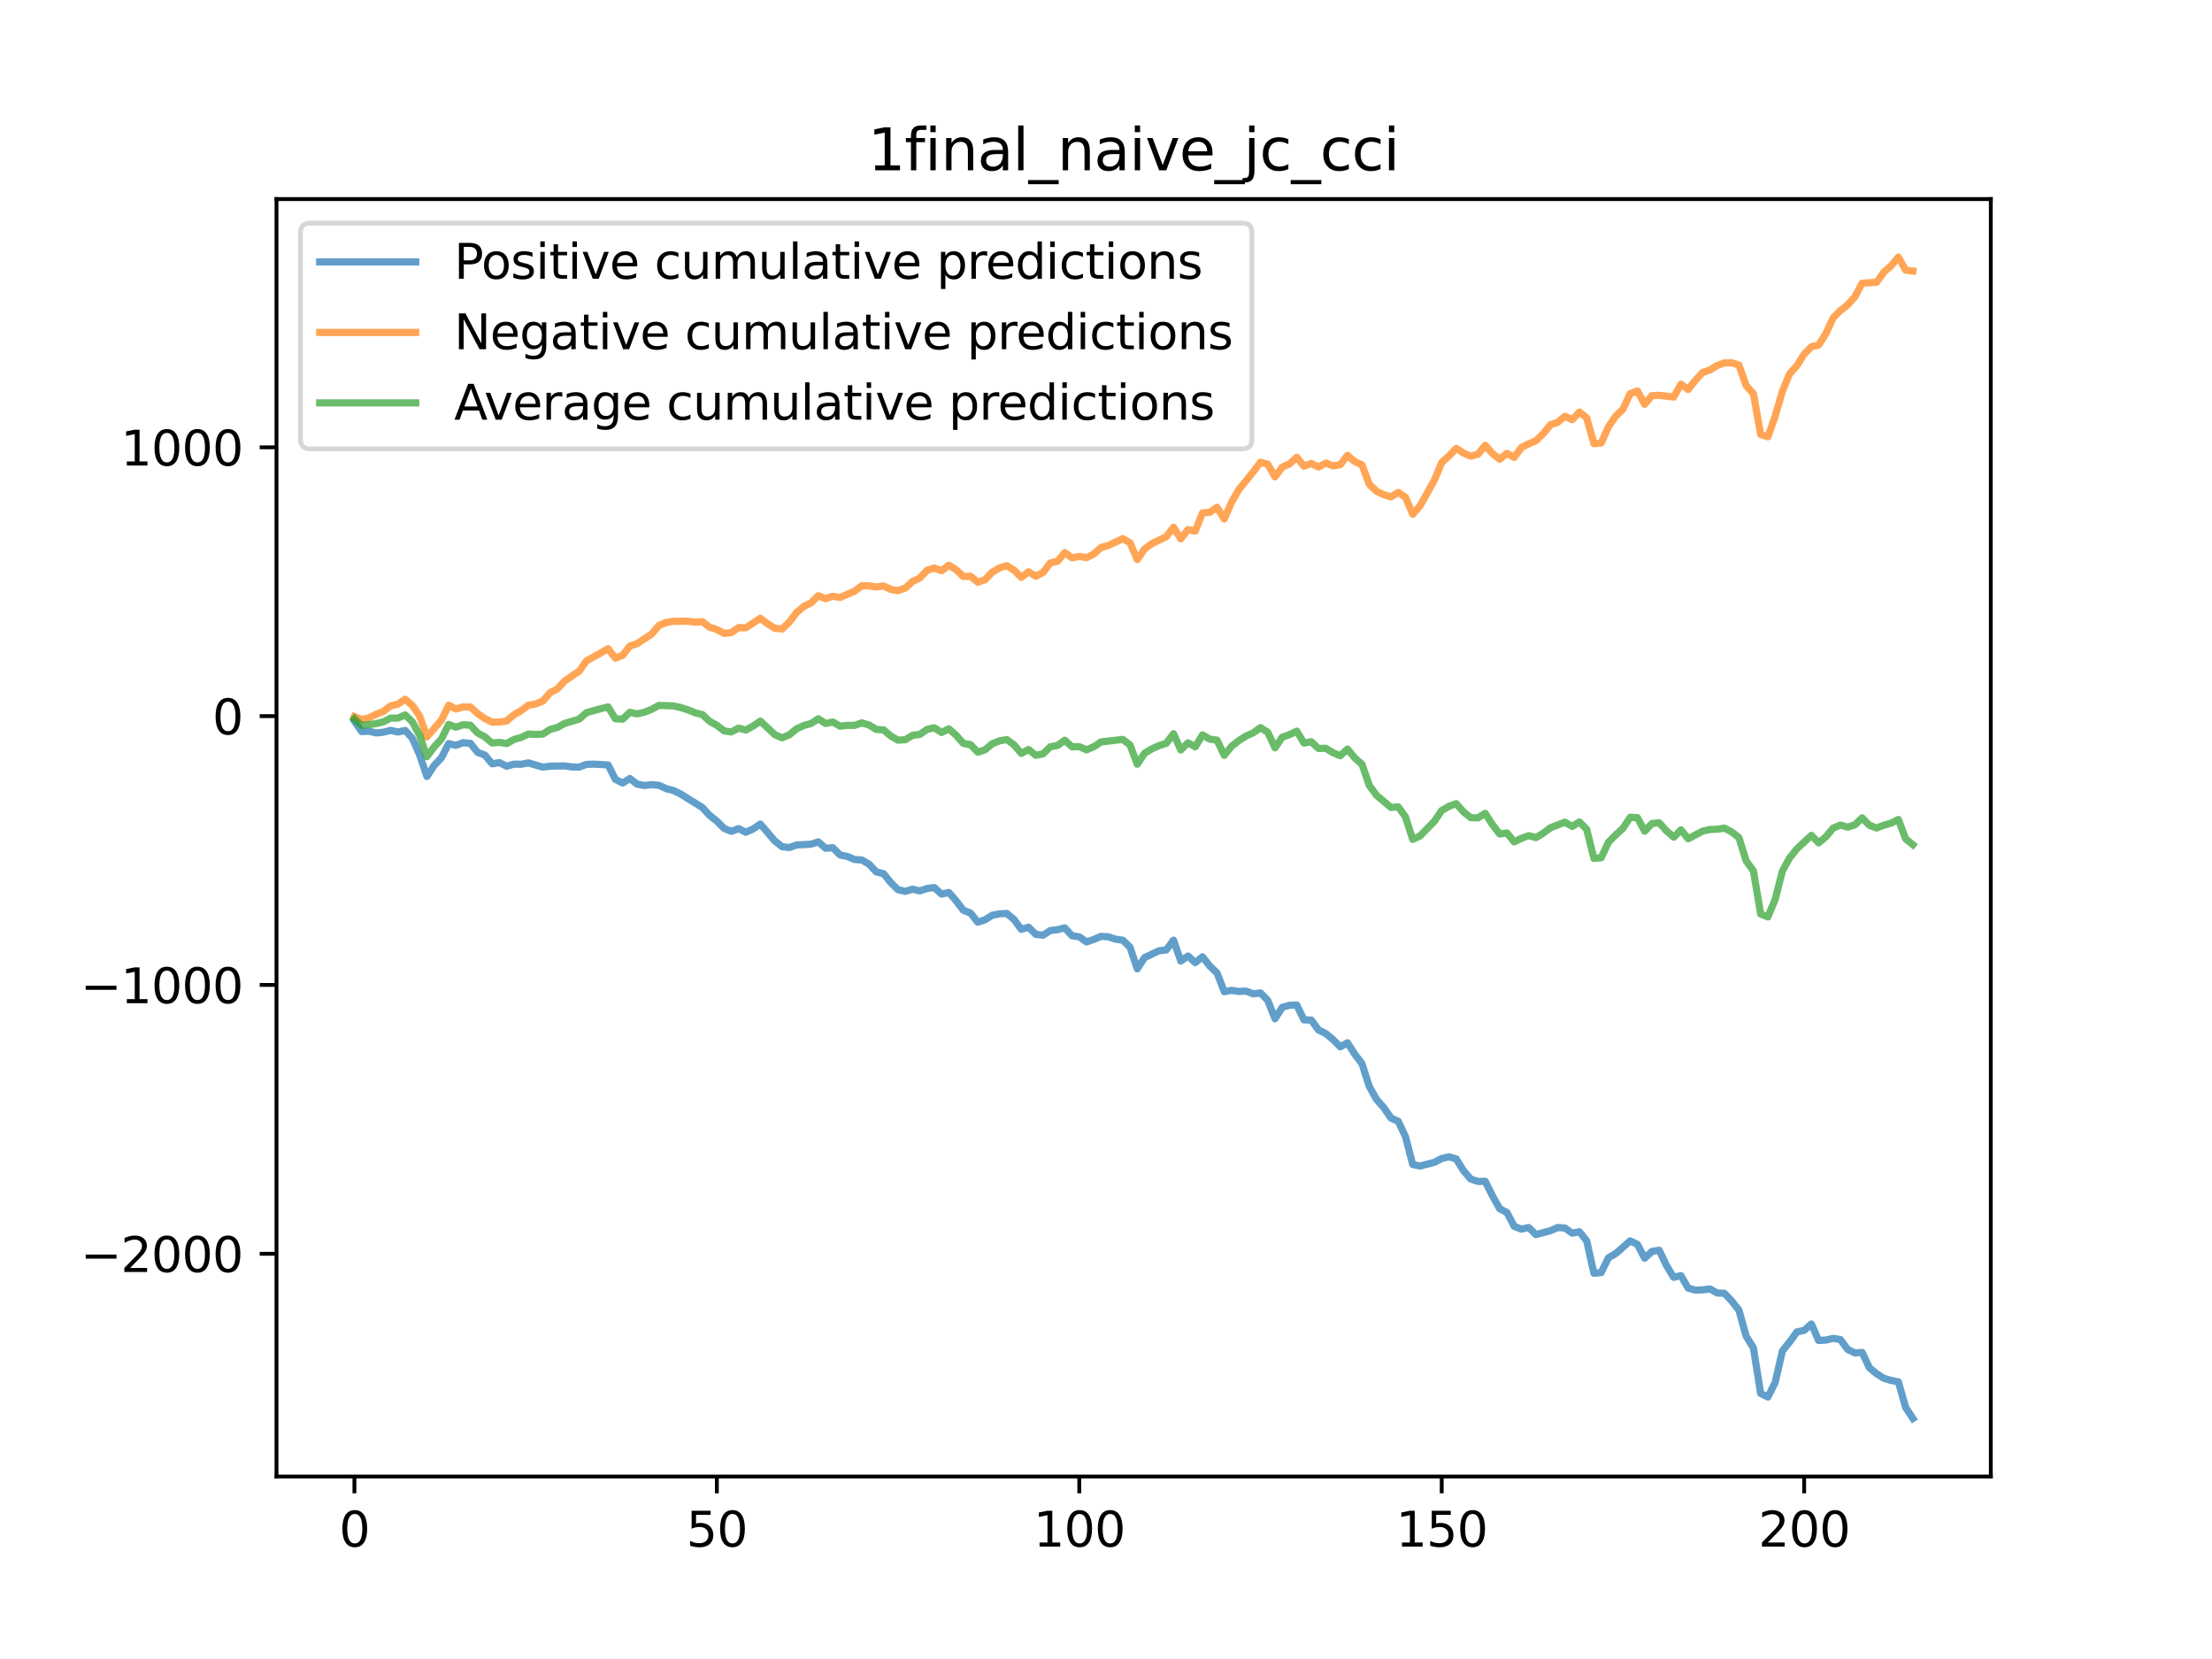 <?xml version="1.0" encoding="utf-8" standalone="no"?>
<!DOCTYPE svg PUBLIC "-//W3C//DTD SVG 1.1//EN"
  "http://www.w3.org/Graphics/SVG/1.1/DTD/svg11.dtd">
<svg xmlns:xlink="http://www.w3.org/1999/xlink" width="460.8pt" height="345.6pt" viewBox="0 0 460.8 345.6" xmlns="http://www.w3.org/2000/svg" version="1.1">
 <defs>
  <style type="text/css">*{stroke-linejoin: round; stroke-linecap: butt}</style>
 </defs>
 <g id="figure_1">
  <g id="patch_1">
   <path d="M 0 345.6 
L 460.8 345.6 
L 460.8 0 
L 0 0 
z
" style="fill: #ffffff"/>
  </g>
  <g id="axes_1">
   <g id="patch_2">
    <path d="M 57.6 307.584 
L 414.72 307.584 
L 414.72 41.472 
L 57.6 41.472 
z
" style="fill: #ffffff"/>
   </g>
   <g id="matplotlib.axis_1">
    <g id="xtick_1">
     <g id="line2d_1">
      <defs>
       <path id="mf50f7f631d" d="M 0 0 
L 0 3.5 
" style="stroke: #000000; stroke-width: 0.8"/>
      </defs>
      <g>
       <use xlink:href="#mf50f7f631d" x="73.833" y="307.584" style="stroke: #000000; stroke-width: 0.8"/>
      </g>
     </g>
     <g id="text_1">
      <!-- 0 -->
      <g transform="translate(70.651 322.182) scale(0.1 -0.1)">
       <defs>
        <path id="DejaVuSans-30" d="M 2034 4250 
Q 1547 4250 1301 3770 
Q 1056 3291 1056 2328 
Q 1056 1369 1301 889 
Q 1547 409 2034 409 
Q 2525 409 2770 889 
Q 3016 1369 3016 2328 
Q 3016 3291 2770 3770 
Q 2525 4250 2034 4250 
z
M 2034 4750 
Q 2819 4750 3233 4129 
Q 3647 3509 3647 2328 
Q 3647 1150 3233 529 
Q 2819 -91 2034 -91 
Q 1250 -91 836 529 
Q 422 1150 422 2328 
Q 422 3509 836 4129 
Q 1250 4750 2034 4750 
z
" transform="scale(0.016)"/>
       </defs>
       <use xlink:href="#DejaVuSans-30"/>
      </g>
     </g>
    </g>
    <g id="xtick_2">
     <g id="line2d_2">
      <g>
       <use xlink:href="#mf50f7f631d" x="149.334" y="307.584" style="stroke: #000000; stroke-width: 0.8"/>
      </g>
     </g>
     <g id="text_2">
      <!-- 50 -->
      <g transform="translate(142.971 322.182) scale(0.1 -0.1)">
       <defs>
        <path id="DejaVuSans-35" d="M 691 4666 
L 3169 4666 
L 3169 4134 
L 1269 4134 
L 1269 2991 
Q 1406 3038 1543 3061 
Q 1681 3084 1819 3084 
Q 2600 3084 3056 2656 
Q 3513 2228 3513 1497 
Q 3513 744 3044 326 
Q 2575 -91 1722 -91 
Q 1428 -91 1123 -41 
Q 819 9 494 109 
L 494 744 
Q 775 591 1075 516 
Q 1375 441 1709 441 
Q 2250 441 2565 725 
Q 2881 1009 2881 1497 
Q 2881 1984 2565 2268 
Q 2250 2553 1709 2553 
Q 1456 2553 1204 2497 
Q 953 2441 691 2322 
L 691 4666 
z
" transform="scale(0.016)"/>
       </defs>
       <use xlink:href="#DejaVuSans-35"/>
       <use xlink:href="#DejaVuSans-30" x="63.623"/>
      </g>
     </g>
    </g>
    <g id="xtick_3">
     <g id="line2d_3">
      <g>
       <use xlink:href="#mf50f7f631d" x="224.835" y="307.584" style="stroke: #000000; stroke-width: 0.8"/>
      </g>
     </g>
     <g id="text_3">
      <!-- 100 -->
      <g transform="translate(215.291 322.182) scale(0.1 -0.1)">
       <defs>
        <path id="DejaVuSans-31" d="M 794 531 
L 1825 531 
L 1825 4091 
L 703 3866 
L 703 4441 
L 1819 4666 
L 2450 4666 
L 2450 531 
L 3481 531 
L 3481 0 
L 794 0 
L 794 531 
z
" transform="scale(0.016)"/>
       </defs>
       <use xlink:href="#DejaVuSans-31"/>
       <use xlink:href="#DejaVuSans-30" x="63.623"/>
       <use xlink:href="#DejaVuSans-30" x="127.246"/>
      </g>
     </g>
    </g>
    <g id="xtick_4">
     <g id="line2d_4">
      <g>
       <use xlink:href="#mf50f7f631d" x="300.336" y="307.584" style="stroke: #000000; stroke-width: 0.8"/>
      </g>
     </g>
     <g id="text_4">
      <!-- 150 -->
      <g transform="translate(290.792 322.182) scale(0.1 -0.1)">
       <use xlink:href="#DejaVuSans-31"/>
       <use xlink:href="#DejaVuSans-35" x="63.623"/>
       <use xlink:href="#DejaVuSans-30" x="127.246"/>
      </g>
     </g>
    </g>
    <g id="xtick_5">
     <g id="line2d_5">
      <g>
       <use xlink:href="#mf50f7f631d" x="375.837" y="307.584" style="stroke: #000000; stroke-width: 0.8"/>
      </g>
     </g>
     <g id="text_5">
      <!-- 200 -->
      <g transform="translate(366.293 322.182) scale(0.1 -0.1)">
       <defs>
        <path id="DejaVuSans-32" d="M 1228 531 
L 3431 531 
L 3431 0 
L 469 0 
L 469 531 
Q 828 903 1448 1529 
Q 2069 2156 2228 2338 
Q 2531 2678 2651 2914 
Q 2772 3150 2772 3378 
Q 2772 3750 2511 3984 
Q 2250 4219 1831 4219 
Q 1534 4219 1204 4116 
Q 875 4013 500 3803 
L 500 4441 
Q 881 4594 1212 4672 
Q 1544 4750 1819 4750 
Q 2544 4750 2975 4387 
Q 3406 4025 3406 3419 
Q 3406 3131 3298 2873 
Q 3191 2616 2906 2266 
Q 2828 2175 2409 1742 
Q 1991 1309 1228 531 
z
" transform="scale(0.016)"/>
       </defs>
       <use xlink:href="#DejaVuSans-32"/>
       <use xlink:href="#DejaVuSans-30" x="63.623"/>
       <use xlink:href="#DejaVuSans-30" x="127.246"/>
      </g>
     </g>
    </g>
   </g>
   <g id="matplotlib.axis_2">
    <g id="ytick_1">
     <g id="line2d_6">
      <defs>
       <path id="m65f4907c11" d="M 0 0 
L -3.5 0 
" style="stroke: #000000; stroke-width: 0.8"/>
      </defs>
      <g>
       <use xlink:href="#m65f4907c11" x="57.6" y="261.184" style="stroke: #000000; stroke-width: 0.8"/>
      </g>
     </g>
     <g id="text_6">
      <!-- −2000 -->
      <g transform="translate(16.77 264.983) scale(0.1 -0.1)">
       <defs>
        <path id="DejaVuSans-2212" d="M 678 2272 
L 4684 2272 
L 4684 1741 
L 678 1741 
L 678 2272 
z
" transform="scale(0.016)"/>
       </defs>
       <use xlink:href="#DejaVuSans-2212"/>
       <use xlink:href="#DejaVuSans-32" x="83.789"/>
       <use xlink:href="#DejaVuSans-30" x="147.412"/>
       <use xlink:href="#DejaVuSans-30" x="211.035"/>
       <use xlink:href="#DejaVuSans-30" x="274.658"/>
      </g>
     </g>
    </g>
    <g id="ytick_2">
     <g id="line2d_7">
      <g>
       <use xlink:href="#m65f4907c11" x="57.6" y="205.183" style="stroke: #000000; stroke-width: 0.8"/>
      </g>
     </g>
     <g id="text_7">
      <!-- −1000 -->
      <g transform="translate(16.77 208.983) scale(0.1 -0.1)">
       <use xlink:href="#DejaVuSans-2212"/>
       <use xlink:href="#DejaVuSans-31" x="83.789"/>
       <use xlink:href="#DejaVuSans-30" x="147.412"/>
       <use xlink:href="#DejaVuSans-30" x="211.035"/>
       <use xlink:href="#DejaVuSans-30" x="274.658"/>
      </g>
     </g>
    </g>
    <g id="ytick_3">
     <g id="line2d_8">
      <g>
       <use xlink:href="#m65f4907c11" x="57.6" y="149.183" style="stroke: #000000; stroke-width: 0.8"/>
      </g>
     </g>
     <g id="text_8">
      <!-- 0 -->
      <g transform="translate(44.237 152.982) scale(0.1 -0.1)">
       <use xlink:href="#DejaVuSans-30"/>
      </g>
     </g>
    </g>
    <g id="ytick_4">
     <g id="line2d_9">
      <g>
       <use xlink:href="#m65f4907c11" x="57.6" y="93.182" style="stroke: #000000; stroke-width: 0.8"/>
      </g>
     </g>
     <g id="text_9">
      <!-- 1000 -->
      <g transform="translate(25.15 96.981) scale(0.1 -0.1)">
       <use xlink:href="#DejaVuSans-31"/>
       <use xlink:href="#DejaVuSans-30" x="63.623"/>
       <use xlink:href="#DejaVuSans-30" x="127.246"/>
       <use xlink:href="#DejaVuSans-30" x="190.869"/>
      </g>
     </g>
    </g>
   </g>
   <g id="line2d_10">
    <path d="M 73.833 150.2 
L 75.343 152.395 
L 76.853 152.33 
L 78.363 152.684 
L 79.873 152.533 
L 81.383 152.147 
L 82.893 152.49 
L 84.403 152.168 
L 85.913 153.827 
L 87.423 157.271 
L 88.933 161.751 
L 90.443 159.469 
L 91.953 157.857 
L 93.463 154.911 
L 94.973 155.266 
L 96.483 154.714 
L 97.993 154.863 
L 99.503 156.739 
L 101.013 157.299 
L 102.523 159.123 
L 104.033 158.857 
L 105.543 159.625 
L 107.053 159.186 
L 108.563 159.21 
L 110.073 158.923 
L 113.093 159.808 
L 114.603 159.612 
L 117.623 159.553 
L 119.133 159.766 
L 120.643 159.803 
L 122.153 159.243 
L 123.663 159.187 
L 126.683 159.359 
L 128.193 162.351 
L 129.704 163.116 
L 131.214 162.188 
L 132.724 163.348 
L 134.234 163.643 
L 135.744 163.459 
L 137.254 163.59 
L 138.764 164.29 
L 140.274 164.668 
L 141.784 165.41 
L 146.314 168.224 
L 147.824 169.864 
L 149.334 171.048 
L 150.844 172.564 
L 152.354 173.176 
L 153.864 172.62 
L 155.374 173.379 
L 156.884 172.686 
L 158.394 171.663 
L 161.414 175.193 
L 162.924 176.381 
L 164.434 176.56 
L 165.944 176.028 
L 168.964 175.86 
L 170.474 175.375 
L 171.984 176.707 
L 173.494 176.595 
L 175.004 178.107 
L 176.514 178.41 
L 178.024 179.059 
L 179.534 179.143 
L 181.044 180.025 
L 182.554 181.635 
L 184.064 182.011 
L 185.574 183.871 
L 187.084 185.345 
L 188.594 185.688 
L 190.104 185.232 
L 191.614 185.586 
L 193.124 185.087 
L 194.634 184.891 
L 196.144 186.266 
L 197.654 185.909 
L 199.164 187.629 
L 200.675 189.611 
L 202.185 190.216 
L 203.695 192.109 
L 205.205 191.605 
L 206.715 190.653 
L 208.225 190.365 
L 209.735 190.288 
L 211.245 191.539 
L 212.755 193.598 
L 214.265 193.15 
L 215.775 194.636 
L 217.285 194.82 
L 218.795 193.852 
L 220.305 193.668 
L 221.815 193.29 
L 223.325 194.936 
L 224.835 195.16 
L 226.345 196.224 
L 227.855 195.706 
L 229.365 195.062 
L 230.875 195.146 
L 232.385 195.65 
L 233.895 195.858 
L 235.405 197.322 
L 236.915 201.823 
L 238.425 199.485 
L 241.445 198.063 
L 242.955 197.895 
L 244.465 195.856 
L 245.975 200.196 
L 247.485 199.155 
L 248.995 200.527 
L 250.505 199.323 
L 252.015 201.241 
L 253.525 202.678 
L 255.035 206.579 
L 256.545 206.309 
L 258.055 206.533 
L 259.565 206.463 
L 261.075 207.037 
L 262.585 206.85 
L 264.095 208.381 
L 265.605 212.217 
L 267.115 209.837 
L 268.625 209.426 
L 270.135 209.356 
L 271.645 212.457 
L 273.156 212.495 
L 274.666 214.56 
L 276.176 215.302 
L 277.686 216.55 
L 279.196 218.07 
L 280.706 217.23 
L 282.216 219.6 
L 283.726 221.584 
L 285.236 226.316 
L 286.746 229.016 
L 288.256 230.721 
L 289.766 232.912 
L 291.276 233.586 
L 292.786 236.77 
L 294.296 242.593 
L 295.806 242.904 
L 298.826 242.134 
L 300.336 241.325 
L 301.846 240.97 
L 303.356 241.423 
L 304.866 243.859 
L 306.376 245.614 
L 307.886 246.109 
L 309.396 246.095 
L 310.906 249.096 
L 312.416 251.807 
L 313.926 252.591 
L 315.436 255.475 
L 316.946 256.043 
L 318.456 255.715 
L 319.966 257.184 
L 322.986 256.38 
L 324.496 255.715 
L 326.006 255.809 
L 327.516 256.892 
L 329.026 256.601 
L 330.536 258.486 
L 332.046 265.243 
L 333.556 265.098 
L 335.066 262.018 
L 336.576 261.15 
L 339.596 258.5 
L 341.106 259.217 
L 342.616 262.107 
L 344.127 260.707 
L 345.637 260.445 
L 347.147 263.619 
L 348.657 266.092 
L 350.167 265.737 
L 351.677 268.332 
L 353.187 268.752 
L 354.697 268.704 
L 356.207 268.514 
L 357.717 269.347 
L 359.227 269.417 
L 360.737 271.009 
L 362.247 272.924 
L 363.757 278.356 
L 365.267 280.786 
L 366.777 290.292 
L 368.287 291.032 
L 369.797 288.008 
L 371.307 281.422 
L 372.817 279.55 
L 374.327 277.459 
L 375.837 277.147 
L 377.347 275.809 
L 378.857 279.253 
L 380.367 279.155 
L 381.877 278.797 
L 383.387 279.058 
L 384.897 281.093 
L 386.407 281.843 
L 387.917 281.738 
L 389.427 284.931 
L 390.937 286.172 
L 392.447 287.124 
L 393.957 287.564 
L 395.467 287.869 
L 396.977 293.201 
L 398.487 295.488 
L 398.487 295.488 
" clip-path="url(#pc106f60d7d)" style="fill: none; stroke: #1f77b4; stroke-opacity: 0.7; stroke-width: 1.5; stroke-linecap: square"/>
   </g>
   <g id="line2d_11">
    <path d="M 73.833 149.276 
L 75.343 149.92 
L 76.853 149.539 
L 78.363 148.796 
L 79.873 148.208 
L 81.383 147.032 
L 82.893 146.696 
L 84.403 145.672 
L 85.913 146.96 
L 87.423 149.166 
L 88.933 153.506 
L 91.953 150.028 
L 93.463 146.917 
L 94.973 147.695 
L 96.483 147.253 
L 97.993 147.287 
L 99.503 148.659 
L 101.013 149.689 
L 102.523 150.451 
L 104.033 150.426 
L 105.543 150.188 
L 107.053 148.9 
L 108.563 148.041 
L 110.073 146.902 
L 111.583 146.654 
L 113.093 146.038 
L 114.603 144.291 
L 116.113 143.515 
L 117.623 141.859 
L 120.643 139.818 
L 122.153 137.69 
L 126.683 135.154 
L 128.193 137.108 
L 129.704 136.515 
L 131.214 134.586 
L 132.724 134.082 
L 135.744 132.092 
L 137.254 130.3 
L 138.764 129.678 
L 140.274 129.43 
L 143.294 129.406 
L 144.804 129.616 
L 146.314 129.504 
L 147.824 130.649 
L 149.334 131.144 
L 150.844 131.949 
L 152.354 131.781 
L 153.864 130.731 
L 155.374 130.778 
L 158.394 128.79 
L 159.904 129.95 
L 161.414 130.878 
L 162.924 131.027 
L 164.434 129.59 
L 165.944 127.614 
L 167.454 126.319 
L 168.964 125.578 
L 170.474 124.091 
L 171.984 124.731 
L 173.494 124.208 
L 175.004 124.456 
L 178.024 123.153 
L 179.534 122.028 
L 181.044 122.036 
L 182.554 122.288 
L 184.064 122.064 
L 185.574 122.787 
L 187.084 123.035 
L 188.594 122.499 
L 190.104 121.122 
L 191.614 120.412 
L 193.124 118.802 
L 194.634 118.326 
L 196.144 118.914 
L 197.654 117.738 
L 199.164 118.662 
L 200.675 120.096 
L 202.185 120.045 
L 203.695 121.295 
L 205.205 120.773 
L 206.715 119.186 
L 208.225 118.312 
L 209.735 117.836 
L 211.245 118.788 
L 212.755 120.276 
L 214.265 119.119 
L 215.775 120.043 
L 217.285 119.259 
L 218.795 117.275 
L 220.305 116.911 
L 221.815 115.126 
L 223.325 116.199 
L 224.835 115.912 
L 226.345 116.181 
L 227.855 115.413 
L 229.365 114.053 
L 230.875 113.647 
L 233.895 112.215 
L 235.405 113.069 
L 236.915 116.572 
L 238.425 114.375 
L 239.935 113.261 
L 242.955 111.798 
L 244.465 109.832 
L 245.975 112.251 
L 247.485 110.319 
L 248.995 110.627 
L 250.505 106.841 
L 252.015 106.738 
L 253.525 105.684 
L 255.035 108.125 
L 256.545 104.663 
L 258.055 102.017 
L 261.075 98.284 
L 262.585 96.296 
L 264.095 96.696 
L 265.605 99.342 
L 267.115 97.307 
L 268.625 96.643 
L 270.135 95.266 
L 271.645 97.114 
L 273.156 96.545 
L 274.666 97.294 
L 276.176 96.465 
L 277.686 97.043 
L 279.196 96.801 
L 280.706 94.869 
L 282.216 96.157 
L 283.726 96.838 
L 285.236 100.879 
L 286.746 102.327 
L 288.256 103.047 
L 289.766 103.51 
L 291.276 102.576 
L 292.786 103.584 
L 294.296 107.128 
L 295.806 105.408 
L 298.826 99.983 
L 300.336 96.343 
L 301.846 94.976 
L 303.356 93.418 
L 304.866 94.37 
L 306.376 95.042 
L 307.886 94.627 
L 309.396 92.779 
L 310.906 94.478 
L 312.416 95.659 
L 313.926 94.443 
L 315.436 95.283 
L 316.946 93.22 
L 318.456 92.455 
L 319.966 91.817 
L 321.476 90.347 
L 322.986 88.489 
L 324.496 87.967 
L 326.006 86.727 
L 327.516 87.436 
L 329.026 85.84 
L 330.536 87.056 
L 332.046 92.425 
L 333.556 92.285 
L 335.066 88.911 
L 336.576 86.712 
L 338.086 85.249 
L 339.596 82.013 
L 341.106 81.453 
L 342.616 84.211 
L 344.127 82.419 
L 345.637 82.349 
L 348.657 82.717 
L 350.167 80.017 
L 351.677 81.137 
L 353.187 79.225 
L 354.697 77.573 
L 356.207 77.091 
L 357.717 76.139 
L 359.227 75.607 
L 360.737 75.575 
L 362.247 76.046 
L 363.757 80.32 
L 365.267 82.045 
L 366.777 90.506 
L 368.287 90.99 
L 369.797 86.717 
L 371.307 81.492 
L 372.817 77.852 
L 374.327 76.186 
L 375.837 73.787 
L 377.347 72.235 
L 378.857 71.899 
L 380.367 69.491 
L 381.877 66.219 
L 383.387 64.698 
L 384.897 63.522 
L 386.407 61.826 
L 387.917 59.002 
L 390.937 58.8 
L 392.447 56.691 
L 393.957 55.369 
L 395.467 53.568 
L 396.977 56.281 
L 398.487 56.449 
L 398.487 56.449 
" clip-path="url(#pc106f60d7d)" style="fill: none; stroke: #ff7f0e; stroke-opacity: 0.7; stroke-width: 1.5; stroke-linecap: square"/>
   </g>
   <g id="line2d_12">
    <path d="M 73.833 149.738 
L 75.343 151.158 
L 78.363 150.74 
L 79.873 150.371 
L 81.383 149.59 
L 82.893 149.593 
L 84.403 148.92 
L 85.913 150.394 
L 87.423 153.219 
L 88.933 157.629 
L 90.443 155.596 
L 91.953 153.942 
L 93.463 150.914 
L 94.973 151.48 
L 96.483 150.983 
L 97.993 151.075 
L 99.503 152.699 
L 101.013 153.494 
L 102.523 154.787 
L 104.033 154.641 
L 105.543 154.906 
L 107.053 154.043 
L 108.563 153.626 
L 110.073 152.913 
L 111.583 153.002 
L 113.093 152.923 
L 114.603 151.951 
L 116.113 151.541 
L 117.623 150.706 
L 120.643 149.811 
L 122.153 148.467 
L 125.173 147.627 
L 126.683 147.257 
L 128.193 149.73 
L 129.704 149.815 
L 131.214 148.387 
L 132.724 148.715 
L 134.234 148.362 
L 135.744 147.776 
L 137.254 146.945 
L 140.274 147.049 
L 141.784 147.387 
L 143.294 147.863 
L 144.804 148.486 
L 146.314 148.864 
L 147.824 150.257 
L 149.334 151.096 
L 150.844 152.256 
L 152.354 152.478 
L 153.864 151.676 
L 155.374 152.079 
L 156.884 151.251 
L 158.394 150.226 
L 161.414 153.036 
L 162.924 153.704 
L 164.434 153.075 
L 165.944 151.821 
L 167.454 151.137 
L 168.964 150.719 
L 170.474 149.733 
L 171.984 150.719 
L 173.494 150.402 
L 175.004 151.282 
L 176.514 151.111 
L 178.024 151.106 
L 179.534 150.586 
L 181.044 151.031 
L 182.554 151.962 
L 184.064 152.038 
L 185.574 153.329 
L 187.084 154.19 
L 188.594 154.093 
L 190.104 153.177 
L 191.614 152.999 
L 193.124 151.945 
L 194.634 151.609 
L 196.144 152.59 
L 197.654 151.824 
L 199.164 153.146 
L 200.675 154.854 
L 202.185 155.13 
L 203.695 156.702 
L 205.205 156.189 
L 206.715 154.919 
L 208.225 154.339 
L 209.735 154.062 
L 211.245 155.164 
L 212.755 156.937 
L 214.265 156.135 
L 215.775 157.34 
L 217.285 157.039 
L 218.795 155.563 
L 220.305 155.289 
L 221.815 154.208 
L 223.325 155.568 
L 224.835 155.536 
L 226.345 156.203 
L 227.855 155.56 
L 229.365 154.558 
L 233.895 154.036 
L 235.405 155.195 
L 236.915 159.197 
L 238.425 156.93 
L 239.935 156.009 
L 241.445 155.319 
L 242.955 154.846 
L 244.465 152.844 
L 245.975 156.224 
L 247.485 154.737 
L 248.995 155.577 
L 250.505 153.082 
L 252.015 153.99 
L 253.525 154.181 
L 255.035 157.352 
L 256.545 155.486 
L 258.055 154.275 
L 259.565 153.337 
L 261.075 152.66 
L 262.585 151.573 
L 264.095 152.538 
L 265.605 155.78 
L 267.115 153.572 
L 268.625 153.035 
L 270.135 152.311 
L 271.645 154.786 
L 273.156 154.52 
L 274.666 155.927 
L 276.176 155.883 
L 277.686 156.797 
L 279.196 157.435 
L 280.706 156.049 
L 282.216 157.879 
L 283.726 159.211 
L 285.236 163.598 
L 286.746 165.672 
L 289.766 168.211 
L 291.276 168.081 
L 292.786 170.177 
L 294.296 174.86 
L 295.806 174.156 
L 298.826 171.058 
L 300.336 168.834 
L 301.846 167.973 
L 303.356 167.421 
L 304.866 169.115 
L 306.376 170.328 
L 307.886 170.368 
L 309.396 169.437 
L 310.906 171.787 
L 312.416 173.733 
L 313.926 173.517 
L 315.436 175.379 
L 316.946 174.632 
L 318.456 174.085 
L 319.966 174.5 
L 321.476 173.569 
L 322.986 172.435 
L 326.006 171.268 
L 327.516 172.164 
L 329.026 171.22 
L 330.536 172.771 
L 332.046 178.834 
L 333.556 178.691 
L 335.066 175.464 
L 336.576 173.931 
L 338.086 172.563 
L 339.596 170.257 
L 341.106 170.335 
L 342.616 173.159 
L 344.127 171.563 
L 345.637 171.397 
L 347.147 173.062 
L 348.657 174.405 
L 350.167 172.877 
L 351.677 174.734 
L 354.697 173.138 
L 356.207 172.802 
L 357.717 172.743 
L 359.227 172.512 
L 360.737 173.292 
L 362.247 174.485 
L 363.757 179.338 
L 365.267 181.416 
L 366.777 190.399 
L 368.287 191.011 
L 369.797 187.362 
L 371.307 181.457 
L 372.817 178.701 
L 374.327 176.823 
L 377.347 174.022 
L 378.857 175.576 
L 380.367 174.323 
L 381.877 172.508 
L 383.387 171.878 
L 384.897 172.308 
L 386.407 171.835 
L 387.917 170.37 
L 389.427 171.924 
L 390.937 172.486 
L 392.447 171.907 
L 393.957 171.467 
L 395.467 170.718 
L 396.977 174.741 
L 398.487 175.968 
L 398.487 175.968 
" clip-path="url(#pc106f60d7d)" style="fill: none; stroke: #2ca02c; stroke-opacity: 0.7; stroke-width: 1.5; stroke-linecap: square"/>
   </g>
   <g id="patch_3">
    <path d="M 57.6 307.584 
L 57.6 41.472 
" style="fill: none; stroke: #000000; stroke-width: 0.8; stroke-linejoin: miter; stroke-linecap: square"/>
   </g>
   <g id="patch_4">
    <path d="M 414.72 307.584 
L 414.72 41.472 
" style="fill: none; stroke: #000000; stroke-width: 0.8; stroke-linejoin: miter; stroke-linecap: square"/>
   </g>
   <g id="patch_5">
    <path d="M 57.6 307.584 
L 414.72 307.584 
" style="fill: none; stroke: #000000; stroke-width: 0.8; stroke-linejoin: miter; stroke-linecap: square"/>
   </g>
   <g id="patch_6">
    <path d="M 57.6 41.472 
L 414.72 41.472 
" style="fill: none; stroke: #000000; stroke-width: 0.8; stroke-linejoin: miter; stroke-linecap: square"/>
   </g>
   <g id="text_10">
    <!-- 1final_naive_jc_cci -->
    <g transform="translate(180.797 35.472) scale(0.12 -0.12)">
     <defs>
      <path id="DejaVuSans-66" d="M 2375 4863 
L 2375 4384 
L 1825 4384 
Q 1516 4384 1395 4259 
Q 1275 4134 1275 3809 
L 1275 3500 
L 2222 3500 
L 2222 3053 
L 1275 3053 
L 1275 0 
L 697 0 
L 697 3053 
L 147 3053 
L 147 3500 
L 697 3500 
L 697 3744 
Q 697 4328 969 4595 
Q 1241 4863 1831 4863 
L 2375 4863 
z
" transform="scale(0.016)"/>
      <path id="DejaVuSans-69" d="M 603 3500 
L 1178 3500 
L 1178 0 
L 603 0 
L 603 3500 
z
M 603 4863 
L 1178 4863 
L 1178 4134 
L 603 4134 
L 603 4863 
z
" transform="scale(0.016)"/>
      <path id="DejaVuSans-6e" d="M 3513 2113 
L 3513 0 
L 2938 0 
L 2938 2094 
Q 2938 2591 2744 2837 
Q 2550 3084 2163 3084 
Q 1697 3084 1428 2787 
Q 1159 2491 1159 1978 
L 1159 0 
L 581 0 
L 581 3500 
L 1159 3500 
L 1159 2956 
Q 1366 3272 1645 3428 
Q 1925 3584 2291 3584 
Q 2894 3584 3203 3211 
Q 3513 2838 3513 2113 
z
" transform="scale(0.016)"/>
      <path id="DejaVuSans-61" d="M 2194 1759 
Q 1497 1759 1228 1600 
Q 959 1441 959 1056 
Q 959 750 1161 570 
Q 1363 391 1709 391 
Q 2188 391 2477 730 
Q 2766 1069 2766 1631 
L 2766 1759 
L 2194 1759 
z
M 3341 1997 
L 3341 0 
L 2766 0 
L 2766 531 
Q 2569 213 2275 61 
Q 1981 -91 1556 -91 
Q 1019 -91 701 211 
Q 384 513 384 1019 
Q 384 1609 779 1909 
Q 1175 2209 1959 2209 
L 2766 2209 
L 2766 2266 
Q 2766 2663 2505 2880 
Q 2244 3097 1772 3097 
Q 1472 3097 1187 3025 
Q 903 2953 641 2809 
L 641 3341 
Q 956 3463 1253 3523 
Q 1550 3584 1831 3584 
Q 2591 3584 2966 3190 
Q 3341 2797 3341 1997 
z
" transform="scale(0.016)"/>
      <path id="DejaVuSans-6c" d="M 603 4863 
L 1178 4863 
L 1178 0 
L 603 0 
L 603 4863 
z
" transform="scale(0.016)"/>
      <path id="DejaVuSans-5f" d="M 3263 -1063 
L 3263 -1509 
L -63 -1509 
L -63 -1063 
L 3263 -1063 
z
" transform="scale(0.016)"/>
      <path id="DejaVuSans-76" d="M 191 3500 
L 800 3500 
L 1894 563 
L 2988 3500 
L 3597 3500 
L 2284 0 
L 1503 0 
L 191 3500 
z
" transform="scale(0.016)"/>
      <path id="DejaVuSans-65" d="M 3597 1894 
L 3597 1613 
L 953 1613 
Q 991 1019 1311 708 
Q 1631 397 2203 397 
Q 2534 397 2845 478 
Q 3156 559 3463 722 
L 3463 178 
Q 3153 47 2828 -22 
Q 2503 -91 2169 -91 
Q 1331 -91 842 396 
Q 353 884 353 1716 
Q 353 2575 817 3079 
Q 1281 3584 2069 3584 
Q 2775 3584 3186 3129 
Q 3597 2675 3597 1894 
z
M 3022 2063 
Q 3016 2534 2758 2815 
Q 2500 3097 2075 3097 
Q 1594 3097 1305 2825 
Q 1016 2553 972 2059 
L 3022 2063 
z
" transform="scale(0.016)"/>
      <path id="DejaVuSans-6a" d="M 603 3500 
L 1178 3500 
L 1178 -63 
Q 1178 -731 923 -1031 
Q 669 -1331 103 -1331 
L -116 -1331 
L -116 -844 
L 38 -844 
Q 366 -844 484 -692 
Q 603 -541 603 -63 
L 603 3500 
z
M 603 4863 
L 1178 4863 
L 1178 4134 
L 603 4134 
L 603 4863 
z
" transform="scale(0.016)"/>
      <path id="DejaVuSans-63" d="M 3122 3366 
L 3122 2828 
Q 2878 2963 2633 3030 
Q 2388 3097 2138 3097 
Q 1578 3097 1268 2742 
Q 959 2388 959 1747 
Q 959 1106 1268 751 
Q 1578 397 2138 397 
Q 2388 397 2633 464 
Q 2878 531 3122 666 
L 3122 134 
Q 2881 22 2623 -34 
Q 2366 -91 2075 -91 
Q 1284 -91 818 406 
Q 353 903 353 1747 
Q 353 2603 823 3093 
Q 1294 3584 2113 3584 
Q 2378 3584 2631 3529 
Q 2884 3475 3122 3366 
z
" transform="scale(0.016)"/>
     </defs>
     <use xlink:href="#DejaVuSans-31"/>
     <use xlink:href="#DejaVuSans-66" x="63.623"/>
     <use xlink:href="#DejaVuSans-69" x="98.828"/>
     <use xlink:href="#DejaVuSans-6e" x="126.611"/>
     <use xlink:href="#DejaVuSans-61" x="189.99"/>
     <use xlink:href="#DejaVuSans-6c" x="251.27"/>
     <use xlink:href="#DejaVuSans-5f" x="279.053"/>
     <use xlink:href="#DejaVuSans-6e" x="329.053"/>
     <use xlink:href="#DejaVuSans-61" x="392.432"/>
     <use xlink:href="#DejaVuSans-69" x="453.711"/>
     <use xlink:href="#DejaVuSans-76" x="481.494"/>
     <use xlink:href="#DejaVuSans-65" x="540.674"/>
     <use xlink:href="#DejaVuSans-5f" x="602.197"/>
     <use xlink:href="#DejaVuSans-6a" x="652.197"/>
     <use xlink:href="#DejaVuSans-63" x="679.98"/>
     <use xlink:href="#DejaVuSans-5f" x="734.961"/>
     <use xlink:href="#DejaVuSans-63" x="784.961"/>
     <use xlink:href="#DejaVuSans-63" x="839.941"/>
     <use xlink:href="#DejaVuSans-69" x="894.922"/>
    </g>
   </g>
   <g id="legend_1">
    <g id="patch_7">
     <path d="M 64.6 93.506 
L 258.805 93.506 
Q 260.805 93.506 260.805 91.506 
L 260.805 48.472 
Q 260.805 46.472 258.805 46.472 
L 64.6 46.472 
Q 62.6 46.472 62.6 48.472 
L 62.6 91.506 
Q 62.6 93.506 64.6 93.506 
z
" style="fill: #ffffff; opacity: 0.8; stroke: #cccccc; stroke-linejoin: miter"/>
    </g>
    <g id="line2d_13">
     <path d="M 66.6 54.57 
L 76.6 54.57 
L 86.6 54.57 
" style="fill: none; stroke: #1f77b4; stroke-opacity: 0.7; stroke-width: 1.5; stroke-linecap: square"/>
    </g>
    <g id="text_11">
     <!-- Positive cumulative predictions -->
     <g transform="translate(94.6 58.07) scale(0.1 -0.1)">
      <defs>
       <path id="DejaVuSans-50" d="M 1259 4147 
L 1259 2394 
L 2053 2394 
Q 2494 2394 2734 2622 
Q 2975 2850 2975 3272 
Q 2975 3691 2734 3919 
Q 2494 4147 2053 4147 
L 1259 4147 
z
M 628 4666 
L 2053 4666 
Q 2838 4666 3239 4311 
Q 3641 3956 3641 3272 
Q 3641 2581 3239 2228 
Q 2838 1875 2053 1875 
L 1259 1875 
L 1259 0 
L 628 0 
L 628 4666 
z
" transform="scale(0.016)"/>
       <path id="DejaVuSans-6f" d="M 1959 3097 
Q 1497 3097 1228 2736 
Q 959 2375 959 1747 
Q 959 1119 1226 758 
Q 1494 397 1959 397 
Q 2419 397 2687 759 
Q 2956 1122 2956 1747 
Q 2956 2369 2687 2733 
Q 2419 3097 1959 3097 
z
M 1959 3584 
Q 2709 3584 3137 3096 
Q 3566 2609 3566 1747 
Q 3566 888 3137 398 
Q 2709 -91 1959 -91 
Q 1206 -91 779 398 
Q 353 888 353 1747 
Q 353 2609 779 3096 
Q 1206 3584 1959 3584 
z
" transform="scale(0.016)"/>
       <path id="DejaVuSans-73" d="M 2834 3397 
L 2834 2853 
Q 2591 2978 2328 3040 
Q 2066 3103 1784 3103 
Q 1356 3103 1142 2972 
Q 928 2841 928 2578 
Q 928 2378 1081 2264 
Q 1234 2150 1697 2047 
L 1894 2003 
Q 2506 1872 2764 1633 
Q 3022 1394 3022 966 
Q 3022 478 2636 193 
Q 2250 -91 1575 -91 
Q 1294 -91 989 -36 
Q 684 19 347 128 
L 347 722 
Q 666 556 975 473 
Q 1284 391 1588 391 
Q 1994 391 2212 530 
Q 2431 669 2431 922 
Q 2431 1156 2273 1281 
Q 2116 1406 1581 1522 
L 1381 1569 
Q 847 1681 609 1914 
Q 372 2147 372 2553 
Q 372 3047 722 3315 
Q 1072 3584 1716 3584 
Q 2034 3584 2315 3537 
Q 2597 3491 2834 3397 
z
" transform="scale(0.016)"/>
       <path id="DejaVuSans-74" d="M 1172 4494 
L 1172 3500 
L 2356 3500 
L 2356 3053 
L 1172 3053 
L 1172 1153 
Q 1172 725 1289 603 
Q 1406 481 1766 481 
L 2356 481 
L 2356 0 
L 1766 0 
Q 1100 0 847 248 
Q 594 497 594 1153 
L 594 3053 
L 172 3053 
L 172 3500 
L 594 3500 
L 594 4494 
L 1172 4494 
z
" transform="scale(0.016)"/>
       <path id="DejaVuSans-20" transform="scale(0.016)"/>
       <path id="DejaVuSans-75" d="M 544 1381 
L 544 3500 
L 1119 3500 
L 1119 1403 
Q 1119 906 1312 657 
Q 1506 409 1894 409 
Q 2359 409 2629 706 
Q 2900 1003 2900 1516 
L 2900 3500 
L 3475 3500 
L 3475 0 
L 2900 0 
L 2900 538 
Q 2691 219 2414 64 
Q 2138 -91 1772 -91 
Q 1169 -91 856 284 
Q 544 659 544 1381 
z
M 1991 3584 
L 1991 3584 
z
" transform="scale(0.016)"/>
       <path id="DejaVuSans-6d" d="M 3328 2828 
Q 3544 3216 3844 3400 
Q 4144 3584 4550 3584 
Q 5097 3584 5394 3201 
Q 5691 2819 5691 2113 
L 5691 0 
L 5113 0 
L 5113 2094 
Q 5113 2597 4934 2840 
Q 4756 3084 4391 3084 
Q 3944 3084 3684 2787 
Q 3425 2491 3425 1978 
L 3425 0 
L 2847 0 
L 2847 2094 
Q 2847 2600 2669 2842 
Q 2491 3084 2119 3084 
Q 1678 3084 1418 2786 
Q 1159 2488 1159 1978 
L 1159 0 
L 581 0 
L 581 3500 
L 1159 3500 
L 1159 2956 
Q 1356 3278 1631 3431 
Q 1906 3584 2284 3584 
Q 2666 3584 2933 3390 
Q 3200 3197 3328 2828 
z
" transform="scale(0.016)"/>
       <path id="DejaVuSans-70" d="M 1159 525 
L 1159 -1331 
L 581 -1331 
L 581 3500 
L 1159 3500 
L 1159 2969 
Q 1341 3281 1617 3432 
Q 1894 3584 2278 3584 
Q 2916 3584 3314 3078 
Q 3713 2572 3713 1747 
Q 3713 922 3314 415 
Q 2916 -91 2278 -91 
Q 1894 -91 1617 61 
Q 1341 213 1159 525 
z
M 3116 1747 
Q 3116 2381 2855 2742 
Q 2594 3103 2138 3103 
Q 1681 3103 1420 2742 
Q 1159 2381 1159 1747 
Q 1159 1113 1420 752 
Q 1681 391 2138 391 
Q 2594 391 2855 752 
Q 3116 1113 3116 1747 
z
" transform="scale(0.016)"/>
       <path id="DejaVuSans-72" d="M 2631 2963 
Q 2534 3019 2420 3045 
Q 2306 3072 2169 3072 
Q 1681 3072 1420 2755 
Q 1159 2438 1159 1844 
L 1159 0 
L 581 0 
L 581 3500 
L 1159 3500 
L 1159 2956 
Q 1341 3275 1631 3429 
Q 1922 3584 2338 3584 
Q 2397 3584 2469 3576 
Q 2541 3569 2628 3553 
L 2631 2963 
z
" transform="scale(0.016)"/>
       <path id="DejaVuSans-64" d="M 2906 2969 
L 2906 4863 
L 3481 4863 
L 3481 0 
L 2906 0 
L 2906 525 
Q 2725 213 2448 61 
Q 2172 -91 1784 -91 
Q 1150 -91 751 415 
Q 353 922 353 1747 
Q 353 2572 751 3078 
Q 1150 3584 1784 3584 
Q 2172 3584 2448 3432 
Q 2725 3281 2906 2969 
z
M 947 1747 
Q 947 1113 1208 752 
Q 1469 391 1925 391 
Q 2381 391 2643 752 
Q 2906 1113 2906 1747 
Q 2906 2381 2643 2742 
Q 2381 3103 1925 3103 
Q 1469 3103 1208 2742 
Q 947 2381 947 1747 
z
" transform="scale(0.016)"/>
      </defs>
      <use xlink:href="#DejaVuSans-50"/>
      <use xlink:href="#DejaVuSans-6f" x="56.678"/>
      <use xlink:href="#DejaVuSans-73" x="117.859"/>
      <use xlink:href="#DejaVuSans-69" x="169.959"/>
      <use xlink:href="#DejaVuSans-74" x="197.742"/>
      <use xlink:href="#DejaVuSans-69" x="236.951"/>
      <use xlink:href="#DejaVuSans-76" x="264.734"/>
      <use xlink:href="#DejaVuSans-65" x="323.914"/>
      <use xlink:href="#DejaVuSans-20" x="385.438"/>
      <use xlink:href="#DejaVuSans-63" x="417.225"/>
      <use xlink:href="#DejaVuSans-75" x="472.205"/>
      <use xlink:href="#DejaVuSans-6d" x="535.584"/>
      <use xlink:href="#DejaVuSans-75" x="632.996"/>
      <use xlink:href="#DejaVuSans-6c" x="696.375"/>
      <use xlink:href="#DejaVuSans-61" x="724.158"/>
      <use xlink:href="#DejaVuSans-74" x="785.438"/>
      <use xlink:href="#DejaVuSans-69" x="824.646"/>
      <use xlink:href="#DejaVuSans-76" x="852.43"/>
      <use xlink:href="#DejaVuSans-65" x="911.609"/>
      <use xlink:href="#DejaVuSans-20" x="973.133"/>
      <use xlink:href="#DejaVuSans-70" x="1004.92"/>
      <use xlink:href="#DejaVuSans-72" x="1068.396"/>
      <use xlink:href="#DejaVuSans-65" x="1107.26"/>
      <use xlink:href="#DejaVuSans-64" x="1168.783"/>
      <use xlink:href="#DejaVuSans-69" x="1232.26"/>
      <use xlink:href="#DejaVuSans-63" x="1260.043"/>
      <use xlink:href="#DejaVuSans-74" x="1315.023"/>
      <use xlink:href="#DejaVuSans-69" x="1354.232"/>
      <use xlink:href="#DejaVuSans-6f" x="1382.016"/>
      <use xlink:href="#DejaVuSans-6e" x="1443.197"/>
      <use xlink:href="#DejaVuSans-73" x="1506.576"/>
     </g>
    </g>
    <g id="line2d_14">
     <path d="M 66.6 69.249 
L 76.6 69.249 
L 86.6 69.249 
" style="fill: none; stroke: #ff7f0e; stroke-opacity: 0.7; stroke-width: 1.5; stroke-linecap: square"/>
    </g>
    <g id="text_12">
     <!-- Negative cumulative predictions -->
     <g transform="translate(94.6 72.749) scale(0.1 -0.1)">
      <defs>
       <path id="DejaVuSans-4e" d="M 628 4666 
L 1478 4666 
L 3547 763 
L 3547 4666 
L 4159 4666 
L 4159 0 
L 3309 0 
L 1241 3903 
L 1241 0 
L 628 0 
L 628 4666 
z
" transform="scale(0.016)"/>
       <path id="DejaVuSans-67" d="M 2906 1791 
Q 2906 2416 2648 2759 
Q 2391 3103 1925 3103 
Q 1463 3103 1205 2759 
Q 947 2416 947 1791 
Q 947 1169 1205 825 
Q 1463 481 1925 481 
Q 2391 481 2648 825 
Q 2906 1169 2906 1791 
z
M 3481 434 
Q 3481 -459 3084 -895 
Q 2688 -1331 1869 -1331 
Q 1566 -1331 1297 -1286 
Q 1028 -1241 775 -1147 
L 775 -588 
Q 1028 -725 1275 -790 
Q 1522 -856 1778 -856 
Q 2344 -856 2625 -561 
Q 2906 -266 2906 331 
L 2906 616 
Q 2728 306 2450 153 
Q 2172 0 1784 0 
Q 1141 0 747 490 
Q 353 981 353 1791 
Q 353 2603 747 3093 
Q 1141 3584 1784 3584 
Q 2172 3584 2450 3431 
Q 2728 3278 2906 2969 
L 2906 3500 
L 3481 3500 
L 3481 434 
z
" transform="scale(0.016)"/>
      </defs>
      <use xlink:href="#DejaVuSans-4e"/>
      <use xlink:href="#DejaVuSans-65" x="74.805"/>
      <use xlink:href="#DejaVuSans-67" x="136.328"/>
      <use xlink:href="#DejaVuSans-61" x="199.805"/>
      <use xlink:href="#DejaVuSans-74" x="261.084"/>
      <use xlink:href="#DejaVuSans-69" x="300.293"/>
      <use xlink:href="#DejaVuSans-76" x="328.076"/>
      <use xlink:href="#DejaVuSans-65" x="387.256"/>
      <use xlink:href="#DejaVuSans-20" x="448.779"/>
      <use xlink:href="#DejaVuSans-63" x="480.566"/>
      <use xlink:href="#DejaVuSans-75" x="535.547"/>
      <use xlink:href="#DejaVuSans-6d" x="598.926"/>
      <use xlink:href="#DejaVuSans-75" x="696.338"/>
      <use xlink:href="#DejaVuSans-6c" x="759.717"/>
      <use xlink:href="#DejaVuSans-61" x="787.5"/>
      <use xlink:href="#DejaVuSans-74" x="848.779"/>
      <use xlink:href="#DejaVuSans-69" x="887.988"/>
      <use xlink:href="#DejaVuSans-76" x="915.771"/>
      <use xlink:href="#DejaVuSans-65" x="974.951"/>
      <use xlink:href="#DejaVuSans-20" x="1036.475"/>
      <use xlink:href="#DejaVuSans-70" x="1068.262"/>
      <use xlink:href="#DejaVuSans-72" x="1131.738"/>
      <use xlink:href="#DejaVuSans-65" x="1170.602"/>
      <use xlink:href="#DejaVuSans-64" x="1232.125"/>
      <use xlink:href="#DejaVuSans-69" x="1295.602"/>
      <use xlink:href="#DejaVuSans-63" x="1323.385"/>
      <use xlink:href="#DejaVuSans-74" x="1378.365"/>
      <use xlink:href="#DejaVuSans-69" x="1417.574"/>
      <use xlink:href="#DejaVuSans-6f" x="1445.357"/>
      <use xlink:href="#DejaVuSans-6e" x="1506.539"/>
      <use xlink:href="#DejaVuSans-73" x="1569.918"/>
     </g>
    </g>
    <g id="line2d_15">
     <path d="M 66.6 83.927 
L 76.6 83.927 
L 86.6 83.927 
" style="fill: none; stroke: #2ca02c; stroke-opacity: 0.7; stroke-width: 1.5; stroke-linecap: square"/>
    </g>
    <g id="text_13">
     <!-- Average cumulative predictions -->
     <g transform="translate(94.6 87.427) scale(0.1 -0.1)">
      <defs>
       <path id="DejaVuSans-41" d="M 2188 4044 
L 1331 1722 
L 3047 1722 
L 2188 4044 
z
M 1831 4666 
L 2547 4666 
L 4325 0 
L 3669 0 
L 3244 1197 
L 1141 1197 
L 716 0 
L 50 0 
L 1831 4666 
z
" transform="scale(0.016)"/>
      </defs>
      <use xlink:href="#DejaVuSans-41"/>
      <use xlink:href="#DejaVuSans-76" x="62.533"/>
      <use xlink:href="#DejaVuSans-65" x="121.713"/>
      <use xlink:href="#DejaVuSans-72" x="183.236"/>
      <use xlink:href="#DejaVuSans-61" x="224.35"/>
      <use xlink:href="#DejaVuSans-67" x="285.629"/>
      <use xlink:href="#DejaVuSans-65" x="349.105"/>
      <use xlink:href="#DejaVuSans-20" x="410.629"/>
      <use xlink:href="#DejaVuSans-63" x="442.416"/>
      <use xlink:href="#DejaVuSans-75" x="497.396"/>
      <use xlink:href="#DejaVuSans-6d" x="560.775"/>
      <use xlink:href="#DejaVuSans-75" x="658.188"/>
      <use xlink:href="#DejaVuSans-6c" x="721.566"/>
      <use xlink:href="#DejaVuSans-61" x="749.35"/>
      <use xlink:href="#DejaVuSans-74" x="810.629"/>
      <use xlink:href="#DejaVuSans-69" x="849.838"/>
      <use xlink:href="#DejaVuSans-76" x="877.621"/>
      <use xlink:href="#DejaVuSans-65" x="936.801"/>
      <use xlink:href="#DejaVuSans-20" x="998.324"/>
      <use xlink:href="#DejaVuSans-70" x="1030.111"/>
      <use xlink:href="#DejaVuSans-72" x="1093.588"/>
      <use xlink:href="#DejaVuSans-65" x="1132.451"/>
      <use xlink:href="#DejaVuSans-64" x="1193.975"/>
      <use xlink:href="#DejaVuSans-69" x="1257.451"/>
      <use xlink:href="#DejaVuSans-63" x="1285.234"/>
      <use xlink:href="#DejaVuSans-74" x="1340.215"/>
      <use xlink:href="#DejaVuSans-69" x="1379.424"/>
      <use xlink:href="#DejaVuSans-6f" x="1407.207"/>
      <use xlink:href="#DejaVuSans-6e" x="1468.389"/>
      <use xlink:href="#DejaVuSans-73" x="1531.768"/>
     </g>
    </g>
   </g>
  </g>
 </g>
 <defs>
  <clipPath id="pc106f60d7d">
   <rect x="57.6" y="41.472" width="357.12" height="266.112"/>
  </clipPath>
 </defs>
</svg>
